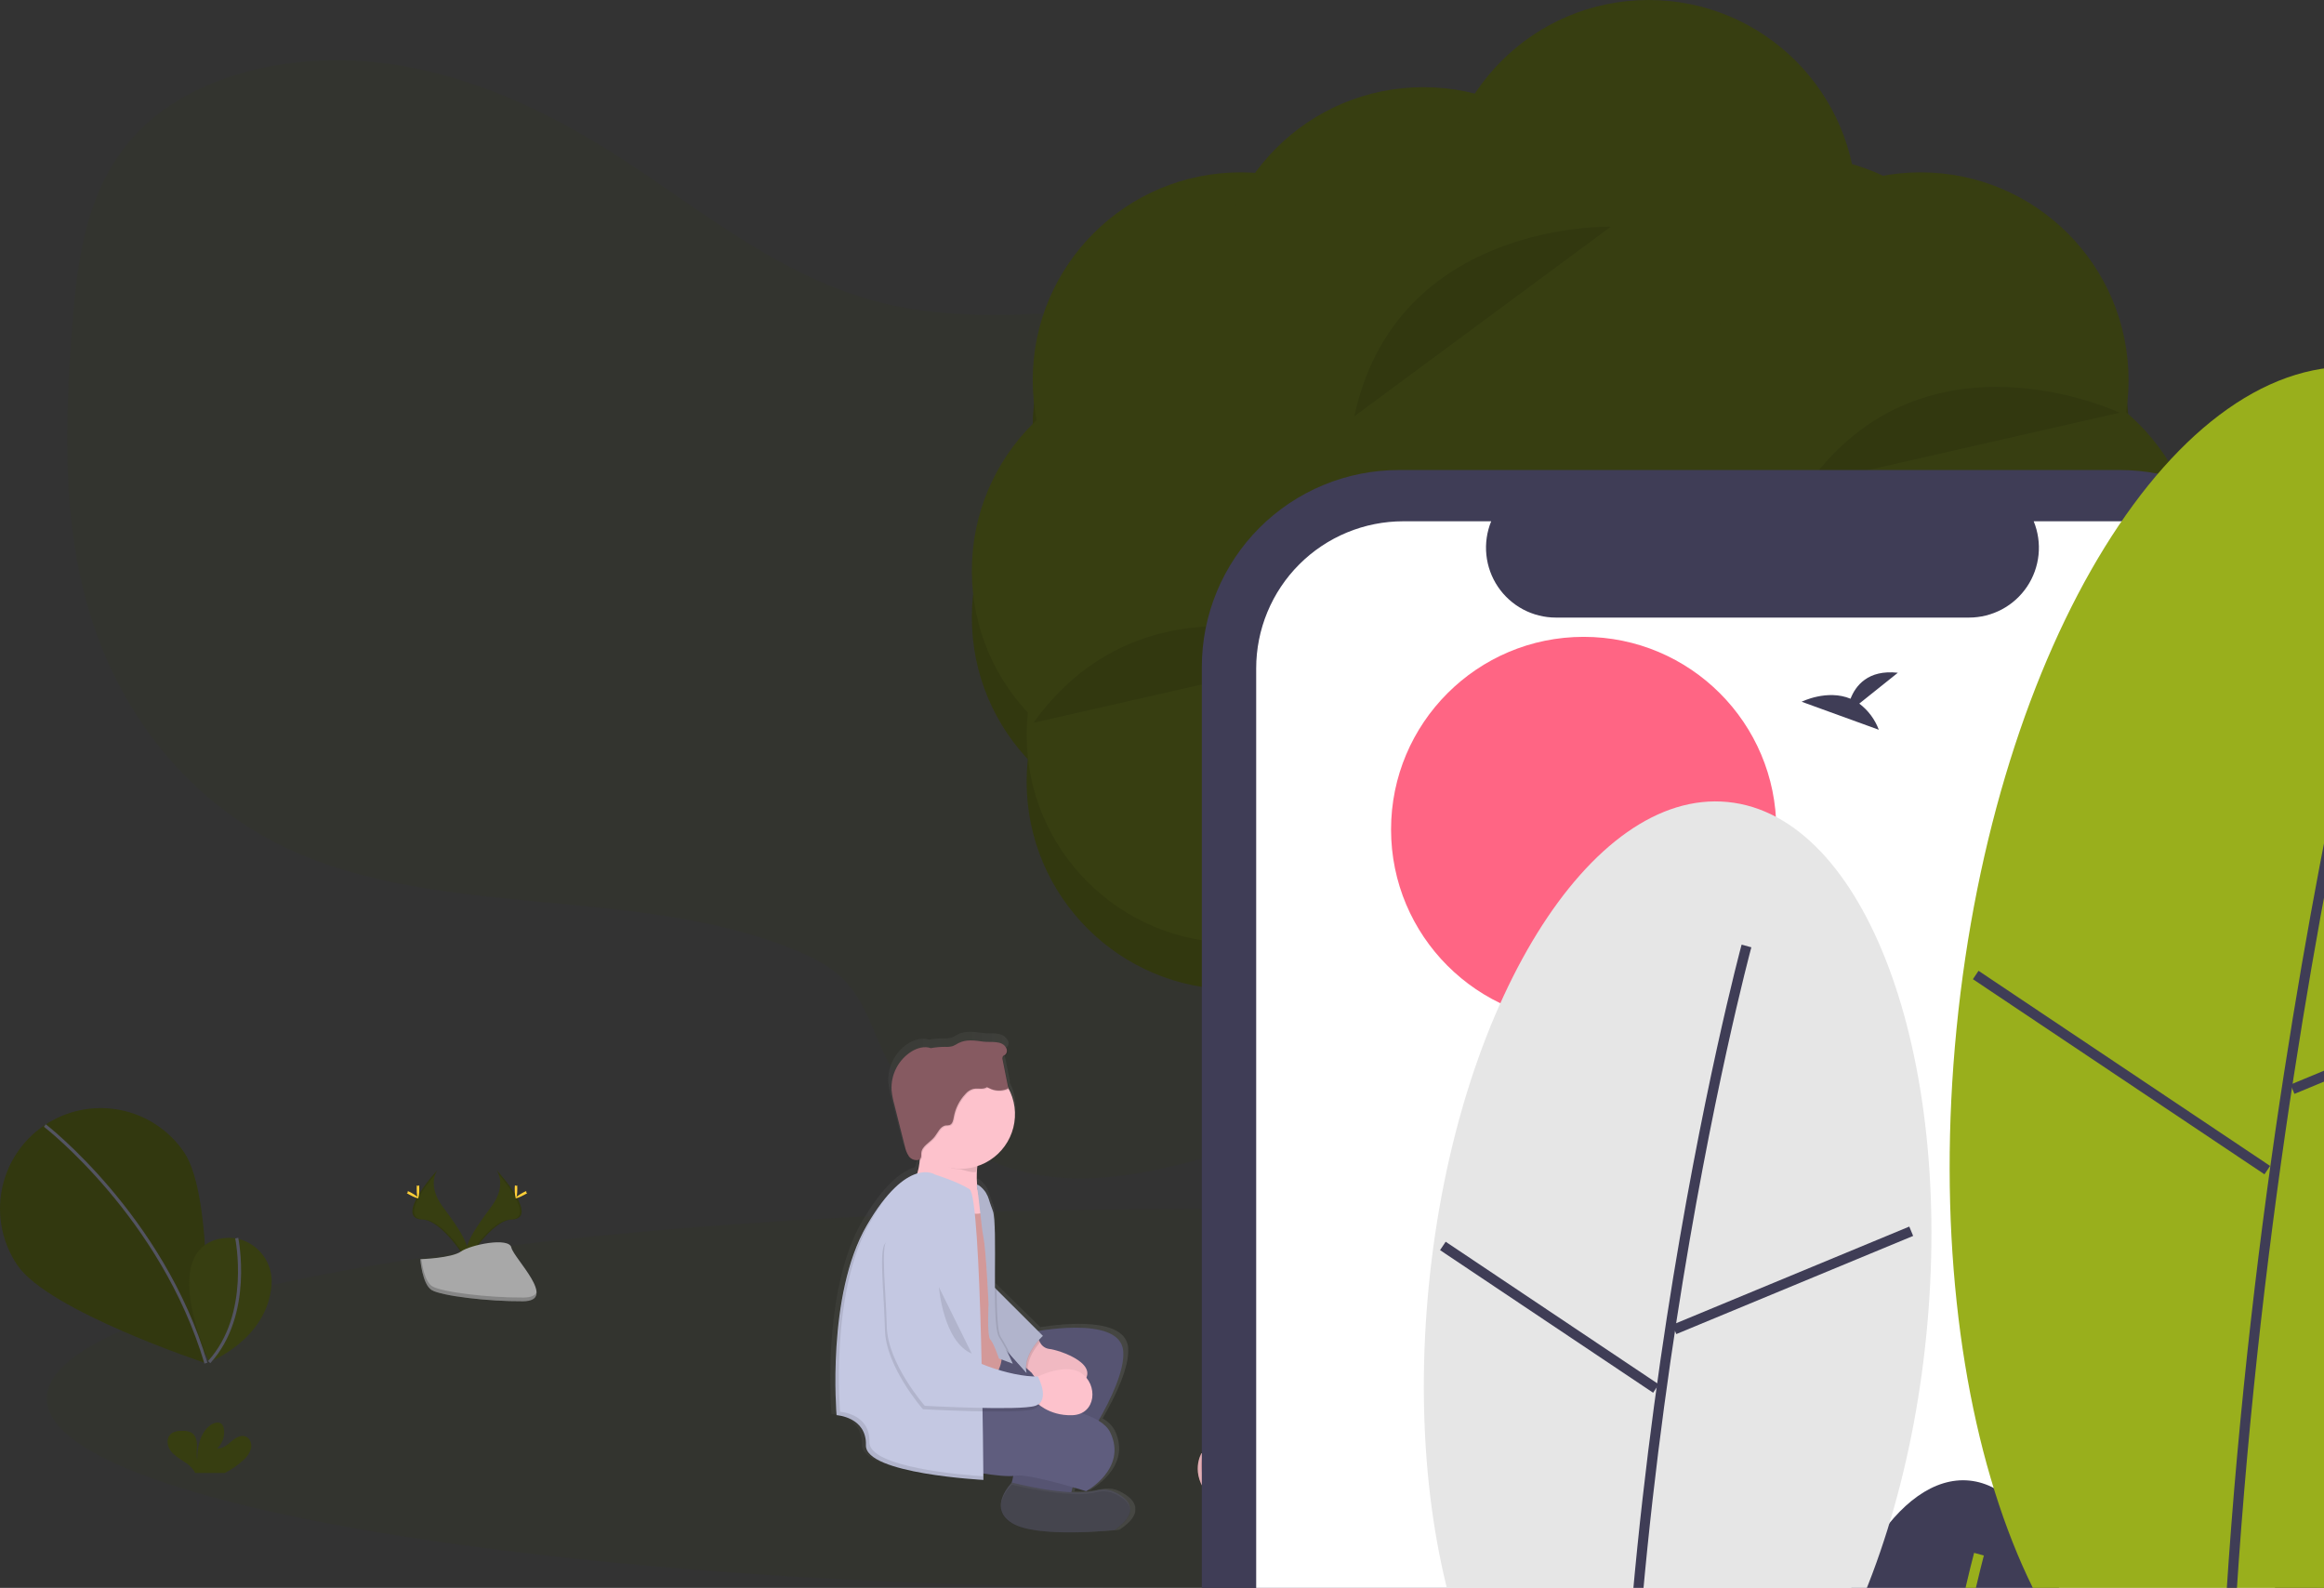<svg width="748" height="511" viewBox="0 0 748 511" fill="none" xmlns="http://www.w3.org/2000/svg">
<rect x="0" y="0" width="748" height="511" fill="#333333" stroke="none"/>
<g clip-path="url(#clip0_3_99)">
<path opacity="0.1" d="M747.188 214.413C742.637 232.829 719.271 242.06 706.181 255.798C681.512 281.691 691.119 319.503 706.77 349.786C712.009 359.926 717.955 370.662 715.735 381.534C713.031 394.834 698.656 404.556 683.562 409.711C656.058 419.098 623.118 416.861 597.834 403.875C575.988 392.656 560.337 374.436 538.118 363.694C500.928 345.776 453.595 352.573 413.21 364.892C384.645 373.625 353.408 384.989 325.02 375.869C305.047 369.445 291.236 353.81 283.711 337.271C280.083 329.271 277.444 320.609 270.509 314.27C266.384 310.495 261.001 307.819 255.493 305.569C205.148 284.962 141.548 295.998 92.676 273.14C59.658 257.708 38.512 228.596 29.154 198.235C19.796 167.874 20.884 136.04 23.261 104.77C24.95 82.527 27.982 58.832 45.179 41.679C63.371 23.538 94.588 16.819 122.812 20.241C151.037 23.662 176.609 35.981 199.117 50.452C227.276 68.547 253.326 91.071 287.857 98.398C311.373 103.389 336.107 100.655 360.363 99.706C400.911 98.13 441.473 101.669 481.793 105.489C501.439 107.367 521.15 109.336 540.626 112.188C544.991 112.825 549.357 113.512 553.723 114.249C555.91 114.622 558.097 115.008 560.272 115.407C561.974 115.714 563.67 116.061 565.366 116.369C568.042 116.888 570.71 117.433 573.369 118.004C581.004 119.64 588.568 121.491 596.053 123.597C622.077 130.931 642.941 144.251 667.518 153.553C683.536 159.618 701.001 161.292 716.167 169.012C734.831 178.491 751.975 195.049 747.188 214.413Z" fill="#373E11"/>
<path d="M615.535 312.543C652.509 312.543 682.481 282.6 682.481 245.664C682.481 208.728 652.509 178.786 615.535 178.786C578.562 178.786 548.589 208.728 548.589 245.664C548.589 282.6 578.562 312.543 615.535 312.543Z" fill="#373E11"/>
<path d="M544.339 294.271C581.312 294.271 611.285 264.328 611.285 227.392C611.285 190.456 581.312 160.514 544.339 160.514C507.365 160.514 477.392 190.456 477.392 227.392C477.392 264.328 507.365 294.271 544.339 294.271Z" fill="#373E11"/>
<path d="M465.965 294.925C502.939 294.925 532.911 264.983 532.911 228.047C532.911 191.111 502.939 161.168 465.965 161.168C428.992 161.168 399.019 191.111 399.019 228.047C399.019 264.983 428.992 294.925 465.965 294.925Z" fill="#373E11"/>
<path d="M440.491 312.543C477.465 312.543 507.437 282.6 507.437 245.664C507.437 208.728 477.465 178.786 440.491 178.786C403.518 178.786 373.545 208.728 373.545 245.664C373.545 282.6 403.518 312.543 440.491 312.543Z" fill="#373E11"/>
<path d="M397.382 318.417C434.355 318.417 464.328 288.475 464.328 251.539C464.328 214.603 434.355 184.66 397.382 184.66C360.408 184.66 330.435 214.603 330.435 251.539C330.435 288.475 360.408 318.417 397.382 318.417Z" fill="#373E11"/>
<path d="M379.746 265.565C416.72 265.565 446.693 235.622 446.693 198.686C446.693 161.75 416.72 131.808 379.746 131.808C342.773 131.808 312.8 161.75 312.8 198.686C312.8 235.622 342.773 265.565 379.746 265.565Z" fill="#373E11"/>
<path d="M399.34 204.227C436.313 204.227 466.286 174.285 466.286 137.349C466.286 100.413 436.313 70.47 399.34 70.47C362.366 70.47 332.393 100.413 332.393 137.349C332.393 174.285 362.366 204.227 399.34 204.227Z" fill="#373E11"/>
<path d="M436.569 204.227C473.542 204.227 503.515 174.285 503.515 137.349C503.515 100.413 473.542 70.47 436.569 70.47C399.595 70.47 369.622 100.413 369.622 137.349C369.622 174.285 399.595 204.227 436.569 204.227Z" fill="#373E11"/>
<path d="M458.126 176.823C495.1 176.823 525.073 146.88 525.073 109.944C525.073 73.008 495.1 43.066 458.126 43.066C421.153 43.066 391.18 73.008 391.18 109.944C391.18 146.88 421.153 176.823 458.126 176.823Z" fill="#373E11"/>
<path d="M512.991 206.838C549.964 206.838 579.937 176.895 579.937 139.959C579.937 103.023 549.964 73.08 512.991 73.08C476.017 73.08 446.044 103.023 446.044 139.959C446.044 176.895 476.017 206.838 512.991 206.838Z" fill="#373E11"/>
<path d="M641.009 265.565C677.982 265.565 707.955 235.622 707.955 198.686C707.955 161.75 677.982 131.808 641.009 131.808C604.036 131.808 574.063 161.75 574.063 198.686C574.063 235.622 604.036 265.565 641.009 265.565Z" fill="#373E11"/>
<path d="M602.471 232.286C639.444 232.286 669.417 202.343 669.417 165.407C669.417 128.471 639.444 98.529 602.471 98.529C565.497 98.529 535.524 128.471 535.524 165.407C535.524 202.343 565.497 232.286 602.471 232.286Z" fill="#373E11"/>
<path d="M577.651 199.007C614.625 199.007 644.598 169.064 644.598 132.128C644.598 95.192 614.625 65.25 577.651 65.25C540.678 65.25 510.705 95.192 510.705 132.128C510.705 169.064 540.678 199.007 577.651 199.007Z" fill="#373E11"/>
<path d="M530.626 148.764C567.599 148.764 597.572 118.822 597.572 81.886C597.572 44.95 567.599 15.007 530.626 15.007C493.653 15.007 463.68 44.95 463.68 81.886C463.68 118.822 493.653 148.764 530.626 148.764Z" fill="#373E11"/>
<path d="M618.148 204.227C655.121 204.227 685.094 174.285 685.094 137.349C685.094 100.413 655.121 70.47 618.148 70.47C581.175 70.47 551.202 100.413 551.202 137.349C551.202 174.285 581.175 204.227 618.148 204.227Z" fill="#373E11"/>
<g opacity="0.1">
<path d="M615.535 312.543C652.508 312.543 682.481 282.6 682.481 245.664C682.481 208.728 652.508 178.786 615.535 178.786C578.562 178.786 548.589 208.728 548.589 245.664C548.589 282.6 578.562 312.543 615.535 312.543Z" fill="black"/>
<path d="M544.339 294.271C581.312 294.271 611.285 264.328 611.285 227.392C611.285 190.456 581.312 160.514 544.339 160.514C507.365 160.514 477.392 190.456 477.392 227.392C477.392 264.328 507.365 294.271 544.339 294.271Z" fill="black"/>
<path d="M465.965 294.925C502.939 294.925 532.911 264.983 532.911 228.047C532.911 191.111 502.939 161.168 465.965 161.168C428.992 161.168 399.019 191.111 399.019 228.047C399.019 264.983 428.992 294.925 465.965 294.925Z" fill="black"/>
<path d="M440.491 312.543C477.465 312.543 507.437 282.6 507.437 245.664C507.437 208.728 477.465 178.786 440.491 178.786C403.518 178.786 373.545 208.728 373.545 245.664C373.545 282.6 403.518 312.543 440.491 312.543Z" fill="black"/>
<path d="M397.382 318.417C434.355 318.417 464.328 288.475 464.328 251.539C464.328 214.603 434.355 184.66 397.382 184.66C360.408 184.66 330.435 214.603 330.435 251.539C330.435 288.475 360.408 318.417 397.382 318.417Z" fill="black"/>
<path d="M379.746 265.565C416.72 265.565 446.693 235.622 446.693 198.686C446.693 161.75 416.72 131.808 379.746 131.808C342.773 131.808 312.8 161.75 312.8 198.686C312.8 235.622 342.773 265.565 379.746 265.565Z" fill="black"/>
<path d="M399.34 204.227C436.313 204.227 466.286 174.285 466.286 137.349C466.286 100.413 436.313 70.47 399.34 70.47C362.366 70.47 332.393 100.413 332.393 137.349C332.393 174.285 362.366 204.227 399.34 204.227Z" fill="black"/>
<path d="M436.569 204.227C473.542 204.227 503.515 174.285 503.515 137.349C503.515 100.413 473.542 70.47 436.569 70.47C399.595 70.47 369.622 100.413 369.622 137.349C369.622 174.285 399.595 204.227 436.569 204.227Z" fill="black"/>
<path d="M458.126 176.823C495.1 176.823 525.073 146.88 525.073 109.944C525.073 73.008 495.1 43.066 458.126 43.066C421.153 43.066 391.18 73.008 391.18 109.944C391.18 146.88 421.153 176.823 458.126 176.823Z" fill="black"/>
<path d="M512.991 206.838C549.964 206.838 579.937 176.895 579.937 139.959C579.937 103.023 549.964 73.08 512.991 73.08C476.017 73.08 446.044 103.023 446.044 139.959C446.044 176.895 476.017 206.838 512.991 206.838Z" fill="black"/>
<path d="M641.009 265.565C677.982 265.565 707.955 235.622 707.955 198.686C707.955 161.75 677.982 131.808 641.009 131.808C604.036 131.808 574.063 161.75 574.063 198.686C574.063 235.622 604.036 265.565 641.009 265.565Z" fill="black"/>
<path d="M602.471 232.286C639.444 232.286 669.417 202.343 669.417 165.407C669.417 128.471 639.444 98.529 602.471 98.529C565.497 98.529 535.524 128.471 535.524 165.407C535.524 202.343 565.497 232.286 602.471 232.286Z" fill="black"/>
<path d="M577.651 199.007C614.625 199.007 644.598 169.064 644.598 132.128C644.598 95.192 614.625 65.25 577.651 65.25C540.678 65.25 510.705 95.192 510.705 132.128C510.705 169.064 540.678 199.007 577.651 199.007Z" fill="black"/>
<path d="M530.626 148.764C567.599 148.764 597.572 118.822 597.572 81.886C597.572 44.95 567.599 15.007 530.626 15.007C493.653 15.007 463.68 44.95 463.68 81.886C463.68 118.822 493.653 148.764 530.626 148.764Z" fill="black"/>
<path d="M618.148 204.227C655.121 204.227 685.094 174.285 685.094 137.349C685.094 100.413 655.121 70.47 618.148 70.47C581.175 70.47 551.202 100.413 551.202 137.349C551.202 174.285 581.175 204.227 618.148 204.227Z" fill="black"/>
</g>
<path d="M582.471 362.864C582.471 362.864 623.4 328.499 603.152 279.565L582.903 271.989L560.933 339.561L582.471 362.864Z" fill="#67647E"/>
<path opacity="0.1" d="M584.652 269.66L589.498 271.472L567.927 337.814L586.747 358.173C585.189 359.723 584.22 360.535 584.22 360.535L562.675 337.232L584.652 269.66Z" fill="black"/>
<path opacity="0.1" d="M379.491 510.993C580.76 510.993 743.92 483.707 743.92 450.048C743.92 416.389 580.76 389.103 379.491 389.103C178.222 389.103 15.062 416.389 15.062 450.048C15.062 483.707 178.222 510.993 379.491 510.993Z" fill="#373E11"/>
<path d="M659.993 355.654C659.993 355.654 646.68 368.954 654.198 388.691C661.716 408.428 641.317 441.243 641.317 441.243L641.972 441.138C669.312 436.317 682.9 405.079 667.695 381.868C662.01 373.252 657.367 363.125 659.993 355.654Z" fill="#373E11"/>
<path d="M659.993 355.654C659.993 355.654 652.476 371.957 659.993 385.257C667.511 398.557 661.303 435.879 641.31 441.243" stroke="#535461" stroke-miterlimit="10"/>
<path d="M683.706 409.449C683.706 409.449 668.513 407.035 667.131 420.636C665.75 434.237 637.912 436.121 637.912 436.121L638.436 436.467C661.415 451.514 683.379 446.064 680.065 426.059C678.84 418.621 678.939 411.15 683.706 409.449Z" fill="#373E11"/>
<path opacity="0.2" d="M683.706 409.449C683.706 409.449 668.513 407.035 667.131 420.636C665.75 434.237 637.912 436.121 637.912 436.121L638.436 436.467C661.415 451.514 683.379 446.064 680.065 426.059C678.84 418.621 678.939 411.15 683.706 409.449Z" fill="#F5F5F5"/>
<path d="M683.706 409.449C683.706 409.449 671.919 412.066 672.881 422.749C673.844 433.432 655.37 446.3 637.918 436.121" stroke="#535461" stroke-miterlimit="10"/>
<path d="M397.631 291.288L402.948 312.549C402.948 312.549 440.517 317.443 465.566 314.368C469.994 313.74 474.245 312.208 478.054 309.867C480.169 308.618 483.509 308.075 488.073 311.489C495.892 317.377 534.267 364.479 528.052 413.348C527.57 417.03 525.886 420.451 523.262 423.081C520.637 425.711 517.219 427.404 513.534 427.897C505.882 428.939 498.566 431.704 492.14 435.983L473.149 448.616L667.871 444.363L647.656 419.916C647.656 419.916 633.825 408.226 623.184 407.159C620.08 406.852 617.519 404.006 615.45 400.14C603.328 377.472 588.83 356.158 573.113 335.806C561.666 320.982 552.06 305.36 552.957 295.547C555.085 272.159 552.957 233.895 552.957 233.895L512.526 228.583C512.526 228.583 517.843 279.61 468.899 292.361C419.955 305.111 397.631 291.288 397.631 291.288Z" fill="#67647E"/>
<g opacity="0.1">
<path d="M430.616 300.859C430.616 300.859 452.96 314.675 501.91 301.919C550.861 289.162 545.537 238.141 545.537 238.141L553.232 239.142C553.088 235.871 552.976 233.908 552.976 233.908L512.545 228.596C512.545 228.596 517.863 279.624 468.919 292.374C419.974 305.124 397.624 291.314 397.624 291.314L402.941 312.575C402.941 312.575 417.296 314.446 434.178 315.146L430.616 300.859Z" fill="black"/>
<path d="M525.125 445.548C531.552 441.268 538.867 438.504 546.519 437.462C550.196 436.974 553.609 435.29 556.232 432.671C558.855 430.052 560.541 426.643 561.031 422.971C567.278 374.103 528.884 326.915 521.085 321.054C512.572 314.675 508.315 322.114 508.315 322.114C505.302 322.903 502.239 323.487 499.147 323.86C512.938 342.178 532.669 377.315 528.052 413.4C527.562 417.073 525.876 420.482 523.253 423.101C520.63 425.72 517.217 427.403 513.541 427.891C505.888 428.933 498.573 431.697 492.146 435.977L473.156 448.609L522.113 447.543L525.125 445.548Z" fill="black"/>
</g>
<path d="M430.216 394.422C430.216 394.422 426.15 380.632 430.976 370.478C433.028 366.233 433.646 361.438 432.738 356.812C432.281 354.617 431.623 352.469 430.773 350.395" stroke="#535461" stroke-width="2" stroke-miterlimit="10"/>
<path d="M433.812 343.977C433.812 345.665 430.747 350.571 430.747 350.571C430.747 350.571 427.702 345.665 427.702 343.977C427.702 343.165 428.025 342.386 428.599 341.812C429.174 341.238 429.954 340.915 430.767 340.915C431.579 340.915 432.359 341.238 432.934 341.812C433.508 342.386 433.831 343.165 433.831 343.977H433.812Z" fill="#373E11"/>
<path d="M438.88 353.338C437.963 354.758 432.724 357.211 432.724 357.211C432.724 357.211 432.823 351.435 433.74 350.015C433.952 349.665 434.233 349.361 434.566 349.121C434.898 348.881 435.276 348.71 435.676 348.619C436.076 348.527 436.49 348.517 436.894 348.588C437.298 348.659 437.683 348.811 438.027 349.034C438.371 349.257 438.667 349.547 438.897 349.886C439.127 350.225 439.287 350.607 439.366 351.009C439.446 351.411 439.444 351.825 439.36 352.226C439.277 352.628 439.114 353.008 438.88 353.345V353.338Z" fill="#373E11"/>
<path d="M438.657 369.327C437.145 370.086 431.389 369.563 431.389 369.563C431.389 369.563 434.388 364.623 435.901 363.865C436.26 363.684 436.652 363.575 437.053 363.546C437.454 363.516 437.858 363.566 438.24 363.692C438.622 363.818 438.976 364.018 439.28 364.28C439.585 364.543 439.835 364.863 440.016 365.222C440.197 365.581 440.306 365.972 440.335 366.373C440.365 366.774 440.315 367.177 440.189 367.559C440.063 367.941 439.863 368.294 439.6 368.598C439.337 368.903 439.017 369.153 438.657 369.334V369.327Z" fill="#373E11"/>
<path d="M435.763 381.41C434.401 382.418 428.638 382.869 428.638 382.869C428.638 382.869 430.76 377.491 432.122 376.491C432.777 376.047 433.578 375.874 434.358 376.007C435.138 376.14 435.836 376.569 436.306 377.204C436.777 377.84 436.983 378.633 436.882 379.416C436.78 380.2 436.38 380.915 435.763 381.41Z" fill="#373E11"/>
<path d="M426.287 357.552C427.499 358.729 433.157 359.952 433.157 359.952C433.157 359.952 431.775 354.339 430.537 353.162C429.95 352.624 429.175 352.336 428.378 352.359C427.581 352.382 426.824 352.714 426.269 353.286C425.713 353.857 425.402 354.622 425.402 355.418C425.402 356.215 425.712 356.98 426.268 357.552H426.287Z" fill="#373E11"/>
<path d="M423.078 371.695C424.591 372.454 430.347 371.931 430.347 371.931C430.347 371.931 427.348 366.992 425.835 366.233C425.109 365.867 424.268 365.805 423.496 366.06C422.724 366.314 422.085 366.865 421.72 367.59C421.354 368.315 421.292 369.156 421.547 369.927C421.801 370.698 422.352 371.337 423.078 371.702V371.695Z" fill="#373E11"/>
<path d="M421.847 385.885C423.209 386.892 428.972 387.344 428.972 387.344C428.972 387.344 426.851 381.966 425.488 380.965C424.834 380.522 424.032 380.348 423.252 380.481C422.473 380.614 421.774 381.043 421.304 381.679C420.834 382.315 420.628 383.107 420.729 383.891C420.83 384.675 421.231 385.389 421.847 385.885Z" fill="#373E11"/>
<path d="M421.369 393.074C421.369 393.074 428.802 391.589 430.78 389.607C432.757 387.625 441.676 384.164 442.672 386.637C443.667 389.11 456.051 397.523 447.623 399.008C439.195 400.493 427.807 400.971 425.357 399.996C422.908 399.021 421.369 393.074 421.369 393.074Z" fill="#A8A8A8"/>
<path opacity="0.2" d="M447.629 398.112C439.208 399.597 427.813 400.074 425.364 399.1C423.478 398.347 422.168 394.723 421.651 393.042L421.402 393.094C421.402 393.094 422.889 399.034 425.364 400.022C427.839 401.01 439.234 400.519 447.629 399.034C450.059 398.602 450.753 397.602 450.491 396.326C450.281 397.137 449.436 397.778 447.629 398.112Z" fill="black"/>
<path d="M544.594 439.627C544.594 439.627 567.141 435.12 573.159 429.114C579.177 423.109 606.23 412.596 609.235 420.106C612.241 427.616 649.837 453.143 624.297 457.65C598.758 462.158 564.168 463.656 556.65 460.653C549.132 457.65 544.594 439.627 544.594 439.627Z" fill="#A8A8A8"/>
<path opacity="0.2" d="M624.271 454.857C598.731 459.364 564.142 460.862 556.624 457.86C550.901 455.57 546.919 444.579 545.347 439.47L544.594 439.627C544.594 439.627 549.106 457.65 556.617 460.653C564.129 463.656 598.712 462.158 624.264 457.65C631.645 456.342 633.753 453.293 632.954 449.433C632.332 451.952 629.759 453.895 624.271 454.857Z" fill="black"/>
<path d="M697.203 311.627C697.119 314.315 696.277 316.926 694.773 319.157C693.258 316.933 692.402 314.328 692.304 311.64C692.304 307.486 693.378 304.117 694.734 304.11C696.089 304.104 697.189 307.473 697.203 311.627Z" fill="#373E11"/>
<path d="M512.342 307.976C512.252 310.665 511.403 313.272 509.893 315.5C508.384 313.272 507.535 310.665 507.444 307.976C507.444 303.822 508.538 300.453 509.893 300.453C511.249 300.453 512.342 303.822 512.342 307.976Z" fill="#373E11"/>
<path d="M713.816 382.11C715.326 384.337 716.175 386.945 716.265 389.633C713.733 388.719 711.511 387.109 709.854 384.989C707.405 381.626 706.312 378.257 707.405 377.465C708.499 376.674 711.374 378.754 713.816 382.11Z" fill="#373E11"/>
<path d="M635.587 342.721C635.496 345.409 634.647 348.017 633.138 350.244C631.628 348.017 630.779 345.409 630.688 342.721C630.688 338.567 631.782 335.198 633.138 335.198C634.493 335.198 635.587 338.58 635.587 342.721Z" fill="#373E11"/>
<path d="M589.825 317.731C589.735 320.419 588.886 323.027 587.376 325.254C585.866 323.027 585.017 320.419 584.927 317.731C584.927 313.576 586.02 310.207 587.376 310.207C588.732 310.207 589.825 313.576 589.825 317.731Z" fill="#373E11"/>
<path d="M561.437 332.967C562.696 335.345 563.257 338.03 563.055 340.712C560.627 339.533 558.584 337.692 557.161 335.4C555.091 331.796 554.371 328.329 555.543 327.655C556.715 326.981 559.374 329.362 561.437 332.967Z" fill="#373E11"/>
<path d="M540.226 402.076C538.201 403.85 535.715 405.015 533.056 405.439C533.65 402.816 534.973 400.415 536.873 398.511C539.905 395.672 543.121 394.167 544.044 395.148C544.967 396.129 543.258 399.237 540.226 402.076Z" fill="#373E11"/>
<path opacity="0.1" d="M540.226 402.076C538.201 403.85 535.715 405.015 533.056 405.439C533.65 402.816 534.973 400.415 536.873 398.511C539.905 395.672 543.121 394.167 544.044 395.148C544.967 396.129 543.258 399.237 540.226 402.076Z" fill="black"/>
<path d="M584.763 397.811C582.738 399.584 580.252 400.75 577.593 401.173C578.187 398.551 579.51 396.149 581.41 394.245C584.442 391.406 587.658 389.902 588.581 390.883C589.504 391.864 587.795 394.965 584.763 397.811Z" fill="#373E11"/>
<path opacity="0.1" d="M584.763 397.811C582.738 399.584 580.252 400.75 577.593 401.173C578.187 398.551 579.51 396.149 581.41 394.245C584.442 391.406 587.658 389.902 588.581 390.883C589.504 391.864 587.795 394.965 584.763 397.811Z" fill="black"/>
<path d="M593.303 442.911C591.277 444.685 588.792 445.85 586.132 446.274C586.724 443.644 588.05 441.235 589.956 439.326C592.988 436.487 596.204 434.982 597.127 435.964C598.05 436.945 596.341 440.065 593.303 442.911Z" fill="#373E11"/>
<path opacity="0.1" d="M593.303 442.911C591.277 444.685 588.792 445.85 586.132 446.274C586.724 443.644 588.05 441.235 589.956 439.326C592.988 436.487 596.204 434.982 597.127 435.964C598.05 436.945 596.341 440.065 593.303 442.911Z" fill="black"/>
<path d="M59.245 370.812C69.284 385.617 66.082 438.62 66.082 438.62C66.082 438.62 15.625 421.931 5.586 407.133C0.765 400.024 -1.031 391.293 0.593 382.861C2.217 374.428 7.127 366.986 14.243 362.17C21.36 357.355 30.1 355.56 38.54 357.182C46.981 358.804 54.431 363.709 59.252 370.819L59.245 370.812Z" fill="#373E11"/>
<path opacity="0.1" d="M59.245 370.812C69.284 385.617 66.082 438.62 66.082 438.62C66.082 438.62 15.625 421.931 5.586 407.133C0.765 400.024 -1.031 391.293 0.593 382.861C2.217 374.428 7.127 366.986 14.243 362.17C21.36 357.355 30.1 355.56 38.54 357.182C46.981 358.804 54.431 363.709 59.252 370.819L59.245 370.812Z" fill="black"/>
<path d="M14.433 362.203C14.433 362.203 52.245 391.367 66.278 438.672" stroke="#535461" stroke-miterlimit="10"/>
<path d="M75.8 398.485C75.8 398.485 48.951 393.905 67.287 438.332C67.287 438.332 85.944 431.227 87.397 413.551C87.686 410.112 86.702 406.686 84.632 403.923C82.563 401.16 79.551 399.25 76.167 398.557L75.8 398.485Z" fill="#373E11"/>
<path d="M76.193 398.439C76.193 398.439 81.307 423.01 67.313 438.345" stroke="#535461" stroke-miterlimit="10"/>
<path d="M660.511 439.712C660.511 439.712 671.715 437.488 674.702 434.524C677.688 431.561 691.139 426.373 692.632 430.076C694.125 433.779 712.801 446.378 700.104 448.596C687.406 450.814 670.222 451.56 666.49 450.081C662.757 448.603 660.511 439.712 660.511 439.712Z" fill="#A8A8A8"/>
<path opacity="0.2" d="M700.123 447.229C687.426 449.453 670.242 450.192 666.509 448.714C663.667 447.582 661.69 442.172 660.904 439.64L660.531 439.719C660.531 439.719 662.77 448.609 666.509 450.094C670.249 451.579 687.426 450.833 700.123 448.609C703.791 447.955 704.838 446.463 704.445 444.553C704.111 445.79 702.834 446.751 700.123 447.229Z" fill="black"/>
<path d="M615.535 297.535C652.509 297.535 682.481 267.593 682.481 230.657C682.481 193.721 652.509 163.778 615.535 163.778C578.562 163.778 548.589 193.721 548.589 230.657C548.589 267.593 578.562 297.535 615.535 297.535Z" fill="#373E11"/>
<path d="M544.339 279.264C581.312 279.264 611.285 249.321 611.285 212.385C611.285 175.449 581.312 145.507 544.339 145.507C507.365 145.507 477.392 175.449 477.392 212.385C477.392 249.321 507.365 279.264 544.339 279.264Z" fill="#373E11"/>
<path d="M465.965 279.918C502.939 279.918 532.911 249.975 532.911 213.039C532.911 176.103 502.939 146.161 465.965 146.161C428.992 146.161 399.019 176.103 399.019 213.039C399.019 249.975 428.992 279.918 465.965 279.918Z" fill="#373E11"/>
<path d="M440.491 297.535C477.465 297.535 507.437 267.593 507.437 230.657C507.437 193.721 477.465 163.778 440.491 163.778C403.518 163.778 373.545 193.721 373.545 230.657C373.545 267.593 403.518 297.535 440.491 297.535Z" fill="#373E11"/>
<path d="M397.382 303.41C434.355 303.41 464.328 273.468 464.328 236.532C464.328 199.596 434.355 169.653 397.382 169.653C360.408 169.653 330.435 199.596 330.435 236.532C330.435 273.468 360.408 303.41 397.382 303.41Z" fill="#373E11"/>
<path d="M379.746 250.558C416.72 250.558 446.693 220.615 446.693 183.679C446.693 146.743 416.72 116.8 379.746 116.8C342.773 116.8 312.8 146.743 312.8 183.679C312.8 220.615 342.773 250.558 379.746 250.558Z" fill="#373E11"/>
<path d="M399.34 189.22C436.313 189.22 466.286 159.277 466.286 122.341C466.286 85.405 436.313 55.463 399.34 55.463C362.366 55.463 332.393 85.405 332.393 122.341C332.393 159.277 362.366 189.22 399.34 189.22Z" fill="#373E11"/>
<path d="M436.569 189.22C473.542 189.22 503.515 159.277 503.515 122.341C503.515 85.405 473.542 55.463 436.569 55.463C399.595 55.463 369.622 85.405 369.622 122.341C369.622 159.277 399.595 189.22 436.569 189.22Z" fill="#373E11"/>
<path d="M458.126 161.816C495.1 161.816 525.073 131.873 525.073 94.937C525.073 58.001 495.1 28.058 458.126 28.058C421.153 28.058 391.18 58.001 391.18 94.937C391.18 131.873 421.153 161.816 458.126 161.816Z" fill="#373E11"/>
<path d="M512.991 191.83C549.964 191.83 579.937 161.888 579.937 124.952C579.937 88.016 549.964 58.073 512.991 58.073C476.017 58.073 446.044 88.016 446.044 124.952C446.044 161.888 476.017 191.83 512.991 191.83Z" fill="#373E11"/>
<path d="M641.009 250.558C677.982 250.558 707.955 220.615 707.955 183.679C707.955 146.743 677.982 116.8 641.009 116.8C604.036 116.8 574.063 146.743 574.063 183.679C574.063 220.615 604.036 250.558 641.009 250.558Z" fill="#373E11"/>
<path d="M602.471 217.279C639.444 217.279 669.417 187.336 669.417 150.4C669.417 113.464 639.444 83.521 602.471 83.521C565.497 83.521 535.524 113.464 535.524 150.4C535.524 187.336 565.497 217.279 602.471 217.279Z" fill="#373E11"/>
<path d="M577.651 184C614.625 184 644.598 154.057 644.598 117.121C644.598 80.185 614.625 50.242 577.651 50.242C540.678 50.242 510.705 80.185 510.705 117.121C510.705 154.057 540.678 184 577.651 184Z" fill="#373E11"/>
<path d="M530.626 133.757C567.599 133.757 597.572 103.815 597.572 66.879C597.572 29.943 567.599 0 530.626 0C493.653 0 463.68 29.943 463.68 66.879C463.68 103.815 493.653 133.757 530.626 133.757Z" fill="#373E11"/>
<path d="M618.148 189.22C655.121 189.22 685.094 159.277 685.094 122.341C685.094 85.405 655.121 55.463 618.148 55.463C581.175 55.463 551.202 85.405 551.202 122.341C551.202 159.277 581.175 189.22 618.148 189.22Z" fill="#373E11"/>
<path opacity="0.1" d="M682.187 132.815C682.187 132.815 619.838 103.278 582.111 155.627Z" fill="black"/>
<path opacity="0.1" d="M518.419 72.976C518.419 72.976 449.45 70.895 435.907 133.96Z" fill="black"/>
<path opacity="0.1" d="M432.685 209.808C432.685 209.808 370.336 180.264 332.61 232.6Z" fill="black"/>
<path d="M159.812 376.523C159.812 376.523 163.407 381.22 158.149 388.299C152.89 395.377 148.555 401.383 150.29 405.805C150.29 405.805 158.221 392.63 164.697 392.446C171.174 392.263 166.911 384.446 159.812 376.523Z" fill="#373E11"/>
<path opacity="0.1" d="M159.812 376.523C160.125 376.977 160.372 377.472 160.545 377.995C166.845 385.388 170.205 392.289 164.147 392.466C158.509 392.63 151.737 402.704 150.12 405.249C150.172 405.446 150.236 405.641 150.31 405.831C150.31 405.831 158.24 392.656 164.717 392.473C171.193 392.289 166.911 384.446 159.812 376.523Z" fill="black"/>
<path d="M166.498 382.516C166.498 384.171 166.315 385.512 166.085 385.512C165.856 385.512 165.673 384.203 165.673 382.516C165.673 380.828 165.902 381.639 166.131 381.639C166.36 381.639 166.498 380.861 166.498 382.516Z" fill="#FFD037"/>
<path d="M168.79 384.485C167.336 385.276 166.066 385.754 165.961 385.551C165.856 385.348 166.943 384.544 168.397 383.752C169.851 382.96 169.275 383.536 169.386 383.752C169.497 383.968 170.244 383.719 168.79 384.485Z" fill="#FFD037"/>
<path d="M140.808 376.523C140.808 376.523 137.213 381.22 142.471 388.299C147.73 395.377 152.065 401.383 150.33 405.805C150.33 405.805 142.399 392.63 135.923 392.446C129.446 392.263 133.703 384.446 140.808 376.523Z" fill="#373E11"/>
<path opacity="0.1" d="M140.808 376.523C140.495 376.977 140.248 377.472 140.074 377.995C133.775 385.388 130.415 392.289 136.473 392.466C142.111 392.63 148.882 402.704 150.5 405.249C150.447 405.446 150.384 405.641 150.31 405.831C150.31 405.831 142.379 392.656 135.903 392.473C129.426 392.289 133.703 384.446 140.808 376.523Z" fill="black"/>
<path d="M134.122 382.516C134.122 384.171 134.305 385.512 134.534 385.512C134.764 385.512 134.947 384.203 134.947 382.516C134.947 380.828 134.718 381.639 134.488 381.639C134.259 381.639 134.122 380.861 134.122 382.516Z" fill="#FFD037"/>
<path d="M131.823 384.485C133.277 385.276 134.547 385.754 134.652 385.551C134.757 385.348 133.67 384.544 132.216 383.752C130.762 382.96 131.339 383.536 131.227 383.752C131.116 383.968 130.396 383.719 131.823 384.485Z" fill="#FFD037"/>
<path d="M135.268 405.21C135.268 405.21 145.326 404.902 148.365 402.743C151.403 400.585 163.839 398.014 164.586 401.468C165.332 404.922 179.7 418.667 168.345 418.758C156.989 418.85 141.96 416.992 138.935 415.147C135.91 413.302 135.268 405.21 135.268 405.21Z" fill="#A8A8A8"/>
<path opacity="0.2" d="M168.541 417.561C157.186 417.653 142.157 415.795 139.131 413.95C136.826 412.55 135.91 407.519 135.602 405.197H135.268C135.268 405.197 135.923 413.302 138.928 415.141C141.934 416.979 156.983 418.843 168.338 418.752C171.612 418.752 172.745 417.561 172.686 415.834C172.235 416.887 170.997 417.541 168.541 417.561Z" fill="black"/>
<path d="M78.295 469.903C79.495 468.926 80.37 467.607 80.803 466.122C81.13 464.617 80.489 462.818 79.048 462.269C77.437 461.654 75.715 462.766 74.412 463.898C73.109 465.03 71.609 466.312 69.9 466.07C70.778 465.274 71.435 464.265 71.807 463.14C72.179 462.016 72.253 460.814 72.022 459.652C71.948 459.171 71.744 458.718 71.432 458.344C70.535 457.389 68.917 457.801 67.843 458.553C64.438 460.947 63.489 465.566 63.469 469.727C63.129 468.229 63.417 466.665 63.404 465.147C63.39 463.63 62.971 461.876 61.675 461.078C60.871 460.647 59.968 460.432 59.055 460.457C57.523 460.398 55.82 460.555 54.773 461.674C53.463 463.06 53.81 465.396 54.943 466.907C56.076 468.418 57.791 469.393 59.376 470.453C60.646 471.207 61.73 472.238 62.546 473.469C62.642 473.639 62.721 473.819 62.781 474.005H72.375C74.525 472.911 76.516 471.531 78.295 469.903Z" fill="#373E11"/>
<path d="M674.217 479.062C675.417 478.085 676.292 476.766 676.725 475.281C677.053 473.776 676.411 471.977 674.97 471.428C673.359 470.813 671.637 471.925 670.334 473.057C669.031 474.188 667.531 475.471 665.822 475.228C666.7 474.433 667.357 473.424 667.729 472.299C668.101 471.174 668.175 469.972 667.943 468.811C667.87 468.329 667.666 467.877 667.354 467.502C666.457 466.547 664.839 466.959 663.765 467.712C660.36 470.106 659.411 474.725 659.391 478.885C659.051 477.387 659.339 475.824 659.326 474.306C659.312 472.788 658.893 471.035 657.597 470.237C656.793 469.805 655.89 469.591 654.977 469.615C653.445 469.557 651.742 469.714 650.695 470.832C649.385 472.219 649.732 474.555 650.865 476.066C651.998 477.577 653.713 478.552 655.298 479.612C656.568 480.366 657.652 481.397 658.468 482.627C658.564 482.798 658.643 482.978 658.703 483.164H668.297C670.447 482.07 672.438 480.69 674.217 479.062Z" fill="#373E11"/>
<path d="M450.995 475.516C450.995 475.516 450.34 485.761 451.65 487.462C451.65 487.462 421.579 492.924 417.82 491.217C414.061 489.51 415.77 486.782 417.82 485.754C419.87 484.727 430.125 480.972 431.487 473.809C431.487 473.809 427.047 471.761 441.395 474.463C455.743 477.165 450.995 475.516 450.995 475.516Z" fill="#DC9BA3"/>
<path opacity="0.05" d="M450.995 475.516C450.995 475.516 450.34 485.761 451.65 487.462C451.65 487.462 421.579 492.924 417.82 491.217C414.061 489.51 415.77 486.782 417.82 485.754C419.87 484.727 430.125 480.972 431.487 473.809C431.487 473.809 427.047 471.761 441.395 474.463C455.743 477.165 450.995 475.516 450.995 475.516Z" fill="black"/>
<path d="M568.208 376.17C568.208 376.17 564.449 382.313 566.84 394.265C569.23 406.217 560.691 406.211 560.691 406.211H543.612L537.803 391.164L546.002 391.818C546.002 391.818 551.47 390.451 549.08 377.819L568.208 376.17Z" fill="#FFD2D9"/>
<path d="M516.953 361.836C519.572 370.151 522.846 380.278 524.595 385.675L525.839 389.489L537.116 377.884C537.116 377.884 536.618 376.733 535.878 375.123C534.228 371.551 531.353 365.722 529.938 365.251C529.938 365.251 545.655 364.224 550.442 367.979C555.229 371.734 553.86 357.735 553.86 357.735C553.86 357.735 544.633 357.08 541.215 355.007C537.797 352.933 519.343 350.911 519.343 350.911C519.343 350.911 513.194 349.884 516.953 361.836Z" fill="#FFD2D9"/>
<path d="M414.428 462.223L416.818 479.631L422.967 478.977C422.967 478.977 423.34 478.624 423.969 478.061C425.626 476.602 429.077 473.743 432.377 472.173C433.494 471.603 434.706 471.242 435.953 471.107L429.116 460.862C427.453 461.485 425.749 461.99 424.015 462.373C422.214 462.797 420.371 463.016 418.521 463.028C417.115 463.049 415.721 462.775 414.428 462.223Z" fill="#FFD2D9"/>
<path d="M431.513 474.496C434.591 477.224 448.598 471.421 450.995 480.299L453.195 471.879L459.973 445.973L460.903 442.407L466.548 442.165L531.333 439.405L535 439.248L536.965 439.163L534.398 437.894L517.313 429.435C517.313 429.435 511.157 429.003 502.67 427.839C489.802 426.079 471.571 422.605 461.276 416.462C444.191 406.217 437.701 440.7 437.701 440.7C437.701 440.7 435.082 449.447 433.117 458.069C432.215 461.788 431.527 465.556 431.055 469.354C430.76 471.99 430.852 473.901 431.513 474.496Z" fill="#E9E9EF"/>
<path opacity="0.05" d="M431.513 474.496C434.591 477.224 448.598 471.421 450.995 480.299L453.195 471.879L459.973 445.973L460.903 442.407L466.725 442.048L529.316 438.201L533.18 437.959L534.372 437.887L535.911 437.789L517.286 429.422C517.286 429.422 511.131 428.99 502.644 427.825C489.776 426.066 471.545 422.592 461.25 416.449C444.165 406.204 437.675 440.687 437.675 440.687C437.675 440.687 435.056 449.434 433.091 458.056C432.189 461.775 431.501 465.543 431.028 469.341C430.76 471.99 430.852 473.9 431.513 474.496Z" fill="black"/>
<path opacity="0.1" d="M424.021 462.347L430 469.354L432.384 472.147C433.501 471.577 434.713 471.216 435.96 471.081L429.123 460.836C427.46 461.459 425.755 461.964 424.021 462.347Z" fill="black"/>
<path d="M424.342 461.523L431.028 469.373L434.25 473.148V474.175C438.179 475.085 450.484 472.494 453.195 471.899L453.726 471.781C461.584 472.121 490.634 455.053 490.634 455.053C490.634 455.053 522.414 460.516 537.784 459.148C546.369 458.383 548.779 455.282 549.231 452.685C549.429 451.402 549.251 450.088 548.72 448.904L534.968 439.254L533.147 437.946L530.24 435.898C530.24 435.898 525.184 434.753 518.766 433.34C508.734 431.129 495.368 428.257 492.664 428.054C488.224 427.714 476.947 431.469 470.451 438.979C469.336 440.151 468.078 441.178 466.705 442.035L466.528 442.152C464.701 443.363 462.455 444.645 459.98 445.96C451.709 450.31 440.681 454.988 433.098 458.056C427.911 460.169 424.342 461.523 424.342 461.523Z" fill="#E9E9EF"/>
<path opacity="0.1" d="M414.428 462.223L416.818 479.631L422.967 478.977C422.967 478.977 423.34 478.624 423.969 478.061C422.607 478.061 420.361 477.701 419.889 474.882C419.889 474.882 422.26 466.606 418.521 463.041C417.114 463.058 415.72 462.779 414.428 462.223Z" fill="black"/>
<path d="M419.189 474.836C419.189 474.836 422.607 462.89 414.749 461.523L401.763 466.645L386.701 467.673C386.701 467.673 382.772 474.077 389.065 481.26C390.796 483.208 392.902 484.785 395.259 485.898C397.616 487.011 400.173 487.637 402.778 487.737L419.189 488.489L424.342 477.924C424.342 477.924 419.896 478.931 419.189 474.836Z" fill="#DC9BA3"/>
<path opacity="0.1" d="M502.65 427.838C504.373 428.342 511.498 430.455 518.793 433.353C522.399 434.742 525.912 436.361 529.31 438.201C530.017 438.6 530.691 438.999 531.327 439.398C532.99 440.375 534.48 441.622 535.734 443.088C539.951 448.537 546.146 451.475 549.231 452.672C549.429 451.389 549.251 450.075 548.72 448.891L534.968 439.241L536.932 439.156L534.365 437.887L535.904 437.789L517.28 429.422C517.28 429.422 511.137 429.003 502.65 427.838Z" fill="black"/>
<path opacity="0.1" d="M524.621 385.682L525.865 389.496L537.142 377.89C537.142 377.89 536.644 376.739 535.904 375.13C534.444 378.133 527.64 383.405 524.621 385.682Z" fill="black"/>
<path d="M565.281 391.341C565.685 390.184 565.981 388.993 566.165 387.782L580.854 392.878C580.854 392.878 590.932 400.558 589.91 417.286C589.91 417.286 577.468 412.707 571.967 418.137L571.856 419.098C570.699 428.644 566.471 437.557 559.807 444.494C557.089 447.347 554.528 450.559 553.173 453.653C553.173 453.653 543.605 450.925 537.797 443.408C531.988 435.892 504.32 428.067 504.32 428.067C504.32 428.067 519.015 428.408 521.065 423.285C523.115 418.163 529.952 407.238 527.561 398.707C525.171 390.176 523.802 387.442 523.802 387.442C523.802 387.442 537.816 377.544 536.788 374.469L545.675 384.714L549.774 386.081C549.45 386.874 549.286 387.723 549.289 388.58C549.054 397.85 562.164 400.074 565.281 391.341Z" fill="#CEDAD5"/>
<path opacity="0.1" d="M549.591 382.365C549.487 381.09 549.314 379.821 549.073 378.564L568.208 376.857C568.208 376.857 566.899 378.002 566.309 382.267C564.063 383.576 561.444 385.394 558.641 385.394C555.374 385.398 552.196 384.334 549.591 382.365Z" fill="black"/>
<path d="M558.471 384.877C566.775 384.877 573.506 378.152 573.506 369.857C573.506 361.561 566.775 354.837 558.471 354.837C550.167 354.837 543.435 361.561 543.435 369.857C543.435 378.152 550.167 384.877 558.471 384.877Z" fill="#FFD2D9"/>
<path d="M569.577 373.782H567.527V367.979L565.478 361.836C565.478 361.836 555.222 357.054 550.416 358.081L546.683 361.477C546.683 361.477 545.655 353.286 551.811 350.211C557.966 347.137 568.896 348.504 571.633 350.866C574.371 353.227 578.837 357.355 575.392 368.62L574.39 371.394C574.39 371.394 570.258 370.027 569.577 373.782Z" fill="#844F6E"/>
<g opacity="0.05">
<path d="M543.016 381.665L541.896 381.292L536.736 375.346C536.837 375.064 536.848 374.758 536.769 374.469L543.016 381.665Z" fill="black"/>
<path d="M550.206 392.682C548.746 392.06 547.512 391.005 546.672 389.659C545.832 388.313 545.427 386.742 545.511 385.159C545.511 384.956 545.511 384.766 545.511 384.583L545.616 384.707L549.715 386.074C549.391 386.868 549.227 387.717 549.23 388.574C549.189 390.005 549.526 391.422 550.206 392.682Z" fill="black"/>
<path d="M510.345 427.786C518.911 430.763 530.508 435.453 534.038 440.013L534.3 440.34C524.916 433.909 504.307 428.061 504.307 428.061C506.323 428.084 508.339 427.992 510.345 427.786Z" fill="black"/>
<path d="M549.414 450.258C550.769 447.177 553.343 443.958 556.048 441.099C562.712 434.161 566.94 425.249 568.097 415.703L568.208 414.741C573.676 409.279 586.151 413.891 586.151 413.891C586.806 403.28 582.982 396.313 580.107 392.636L580.86 392.898C580.86 392.898 590.939 400.578 589.917 417.306C589.917 417.306 577.475 412.727 571.974 418.156L571.862 419.118C570.706 428.664 566.477 437.576 559.813 444.514C557.095 447.366 554.535 450.578 553.179 453.673C553.179 453.673 544.849 451.291 539.021 444.88C542.162 447.237 545.675 449.054 549.414 450.258Z" fill="black"/>
</g>
<path d="M553.173 410.313C553.173 410.313 569.544 433.864 578.116 440.693C586.689 447.523 589.053 437.619 589.053 437.619V415.775L573.991 414.068L573.827 416.141L573.644 418.51L559.63 403.463C559.63 403.463 545.616 390.831 542.885 398.341C540.154 405.851 553.173 410.313 553.173 410.313Z" fill="#FFD2D9"/>
<path opacity="0.1" d="M573.86 416.141C575.909 417.334 578.083 418.299 580.343 419.02C583.571 420.014 587.271 418.968 589.059 418.326V415.775L573.997 414.068L573.86 416.141Z" fill="black"/>
<path d="M589.229 413.557L590.107 417.214C590.107 417.214 584.763 419.7 580.323 418.339C577.329 417.325 574.471 415.95 571.81 414.244C571.155 413.904 574.541 410.149 574.541 410.149L589.229 413.557Z" fill="#CEDAD5"/>
<path opacity="0.1" d="M490.804 455.203C488.526 453.456 485.989 452.072 483.286 451.102C480.708 450.222 478.279 448.956 476.083 447.347" fill="black"/>
<path opacity="0.2" d="M386.747 467.666L387.303 467.627C386.491 469.687 385.339 474.725 390.132 480.227C391.858 482.167 393.958 483.74 396.306 484.852C398.654 485.964 401.203 486.591 403.799 486.697L419.712 487.442L419.202 488.489L402.778 487.737C400.181 487.631 397.633 487.004 395.285 485.892C392.936 484.781 390.837 483.207 389.111 481.267C382.818 474.071 386.747 467.666 386.747 467.666Z" fill="white"/>
<path opacity="0.05" d="M444.774 482.3C444.726 482.505 444.671 482.708 444.61 482.909C444.276 482.719 443.798 482.353 444.774 482.3Z" fill="#00FF00"/>
<path opacity="0.2" d="M417.879 490.197C421.382 491.786 447.721 487.155 451.277 486.513C451.349 486.853 451.487 487.175 451.683 487.462C451.683 487.462 421.612 492.925 417.853 491.217C415.888 490.34 415.436 489.189 415.698 488.142C415.914 488.875 416.53 489.601 417.879 490.197Z" fill="white"/>
<path opacity="0.1" d="M548.916 362.68C545.219 360.447 542.217 357.231 540.246 353.391C539.969 352.968 539.855 352.459 539.925 351.958C540.167 351.029 541.379 350.866 542.256 350.467C543.887 349.721 544.574 347.85 545.642 346.397C546.558 345.202 547.788 344.284 549.195 343.745C550.601 343.205 552.13 343.066 553.612 343.342C555.17 343.656 556.611 344.428 558.196 344.651C561.588 345.148 565.281 343.094 568.326 344.651C569.715 345.364 570.658 346.705 571.483 348.026C573.559 351.343 576.158 354.869 574.272 358.742C573.192 360.966 571.463 362.811 569.034 363.459C566.604 364.107 563.795 363.564 561.319 363.302C559.289 363.079 557.154 362.648 555.111 362.831C552.701 363.079 551.202 364.054 548.916 362.68Z" fill="black"/>
<path d="M548.916 361.993C545.219 359.76 542.217 356.544 540.246 352.704C539.969 352.281 539.855 351.772 539.925 351.271C540.167 350.342 541.379 350.179 542.256 349.78C543.887 349.034 544.574 347.163 545.642 345.711C546.558 344.515 547.788 343.597 549.195 343.058C550.601 342.518 552.13 342.379 553.612 342.655C555.17 342.969 556.611 343.741 558.196 343.964C561.588 344.461 565.281 342.407 568.326 343.964C569.715 344.677 570.658 346.018 571.483 347.339C573.559 350.656 576.158 354.182 574.272 358.055C573.192 360.28 571.463 362.124 569.034 362.772C566.604 363.42 563.795 362.877 561.319 362.615C559.289 362.393 557.154 361.961 555.111 362.144C552.701 362.393 551.202 363.374 548.916 361.993Z" fill="#844F6E"/>
<path d="M267.222 443.323C267.222 450.362 267.615 455.014 267.615 455.014C267.615 455.014 277.68 455.576 277.398 464.899C277.117 474.221 316.52 476.197 316.52 476.197C316.52 476.197 316.52 476.099 316.52 475.915C316.52 475.915 316.52 475.163 316.52 473.802C320.266 474.358 324.273 474.81 326.519 474.594C326.369 475.32 326.192 476.085 326.022 476.766C325.838 476.949 322.21 480.613 322.328 484.512C322.263 486.474 323.153 488.489 326.035 490.164C334.352 495.018 360.251 492.316 360.251 492.316C364.18 489.739 365.49 487.547 365.418 485.728C365.543 483.046 362.864 481.149 360.408 479.926C358.51 478.98 356.334 478.748 354.279 479.271C351.506 479.885 348.658 480.095 345.825 479.893C345.934 479.33 346.081 478.775 346.263 478.231C348.922 478.984 350.756 479.54 350.756 479.54C350.756 479.54 364.56 472.2 358.811 460.339C357.904 458.694 356.539 457.346 354.881 456.46C359.315 448.825 363.526 439.836 363.106 433.792C362.406 423.704 342.354 425.902 334.843 427.086L320.364 412.897C320.364 402.429 320.685 390.412 319.709 387.808C317.98 383.288 318.556 383.883 317.41 381.881L317.365 381.809C316.71 380.749 314.928 379.068 314.47 379.297C314.275 377.217 314.303 375.123 314.555 373.049C318.119 371.885 321.225 369.629 323.432 366.602C325.64 363.575 326.837 359.93 326.853 356.184C326.855 353.381 326.182 350.619 324.889 348.131L325.085 348.046L323.186 338.717C323.118 338.52 323.091 338.311 323.105 338.103C323.12 337.895 323.176 337.693 323.271 337.507C323.468 337.245 323.802 337.167 324.057 336.984C324.346 336.704 324.533 336.335 324.589 335.937C324.645 335.539 324.566 335.134 324.365 334.785C324.188 334.439 323.946 334.13 323.651 333.876C322.053 332.064 318.655 332.712 316.566 332.443C313.737 332.084 310.77 331.56 308.092 332.96C307.515 333.317 306.913 333.632 306.291 333.902C305.438 334.134 304.552 334.218 303.671 334.151C302.077 334.149 300.486 334.292 298.917 334.576C296.874 333.837 294.471 334.491 292.578 335.623C290.413 336.947 288.65 338.836 287.478 341.085C286.305 343.335 285.769 345.861 285.925 348.393C286.09 349.976 286.394 351.541 286.835 353.07L290.338 366.71C290.562 367.85 291.007 368.934 291.648 369.903C291.803 370.108 291.979 370.296 292.172 370.465C292.506 370.867 292.939 371.176 293.427 371.362C293.916 371.548 294.445 371.604 294.962 371.525C295.095 371.493 295.225 371.447 295.348 371.388C295.229 372.823 294.95 374.24 294.516 375.614C290.509 376.778 284.694 380.847 277.713 392.623C268.754 407.709 267.261 429.951 267.222 443.323Z" fill="url(#paint0_linear_3_99)"/>
<path d="M302.054 462.943H341.241V434.904H302.054V462.943Z" fill="#5F5D7E"/>
<path d="M331.516 428.794C331.516 428.794 360.697 422.683 361.528 434.904C362.36 447.124 344.299 471.539 344.299 471.539L327.927 468.209L332.649 449.329C332.649 449.329 314.031 445.162 312.918 444.887C311.805 444.612 331.516 428.794 331.516 428.794Z" fill="#5F5D7E"/>
<path opacity="0.1" d="M331.516 428.794C331.516 428.794 360.697 422.683 361.528 434.904C362.36 447.124 344.299 471.539 344.299 471.539L327.927 468.209L332.649 449.329C332.649 449.329 314.031 445.162 312.918 444.887C311.805 444.612 331.516 428.794 331.516 428.794Z" fill="black"/>
<path d="M346.807 474.882C346.807 474.882 344.03 480.155 344.842 482.379C345.654 484.603 325.112 479.324 325.112 479.324C325.112 479.324 326.781 472.939 326.5 472.128C326.218 471.316 346.807 474.882 346.807 474.882Z" fill="#5F5D7E"/>
<path d="M328.739 438.79L330.783 440.635L332.092 441.825C332.092 441.825 338.765 452.652 347.377 445.992C355.988 439.333 340.691 434.348 337.632 434.093C337.019 434.003 336.437 433.766 335.935 433.403C335.433 433.04 335.027 432.56 334.751 432.006C334.282 431.19 333.942 430.308 333.743 429.389L328.739 438.79Z" fill="#FDC2CC"/>
<path opacity="0.05" d="M328.739 438.79L330.783 440.635L332.092 441.825C332.092 441.825 338.765 452.652 347.377 445.992C355.988 439.333 340.691 434.348 337.632 434.093C337.019 434.003 336.437 433.766 335.935 433.403C335.433 433.04 335.027 432.56 334.751 432.006C334.282 431.19 333.942 430.308 333.743 429.389L328.739 438.79Z" fill="black"/>
<path opacity="0.1" d="M346.807 474.882C346.807 474.882 344.03 480.155 344.842 482.379C345.654 484.603 325.112 479.324 325.112 479.324C325.112 479.324 326.781 472.939 326.5 472.128C326.218 471.316 346.807 474.882 346.807 474.882Z" fill="black"/>
<path opacity="0.1" d="M328.739 438.79L330.783 440.635C330.783 437.076 333.147 433.805 334.764 431.966C334.295 431.151 333.955 430.268 333.756 429.35L328.739 438.79Z" fill="black"/>
<path d="M316.513 410.751L335.687 429.906C335.687 429.906 329.014 435.735 330.409 441.845L316.513 426.295V410.751Z" fill="#C4C8E2"/>
<path opacity="0.1" d="M316.651 410.751V426.301L318.877 428.794L325.485 436.186L330.547 441.851C329.159 435.741 335.825 429.912 335.825 429.912L316.651 410.751Z" fill="black"/>
<path d="M316.513 383.261C316.513 383.261 316.513 389.09 311.51 387.429C306.507 385.767 310.397 453.228 310.397 453.228C310.397 453.228 324.85 442.401 322.066 434.629C319.283 426.857 318.733 421.009 318.995 413.25C319.257 405.491 316.513 383.261 316.513 383.261Z" fill="#D39999"/>
<path d="M316.232 367.718C316.232 367.718 312.06 379.101 316.232 387.71C320.403 396.319 291.491 382.987 291.491 382.987C291.491 382.987 297.882 379.932 295.662 365.219L316.232 367.718Z" fill="#FDC2CC"/>
<path opacity="0.1" d="M318.733 419.635C318.562 422.685 318.562 425.743 318.733 428.794L325.341 436.186C324.373 434.121 323.28 432.118 322.066 430.187C321.038 428.597 320.809 422.258 320.757 415.023L318.334 412.602C318.589 416.508 318.733 419.635 318.733 419.635Z" fill="black"/>
<path d="M314.411 381.757C314.103 380.298 316.513 382.496 317.286 383.772L317.325 383.844C318.438 385.806 317.882 385.231 319.552 389.673C321.222 394.115 318.995 426.308 321.516 430.233C323.219 432.983 324.706 435.862 325.963 438.842L321.516 437.174C321.516 437.174 319.846 432.176 318.74 431.064C317.633 429.951 318.183 419.681 318.183 419.681C318.183 419.681 317.351 401.913 316.513 398.027C315.852 394.9 315.066 384.825 314.411 381.757Z" fill="#C4C8E2"/>
<path opacity="0.1" d="M314.411 381.757C314.103 380.298 316.513 382.496 317.286 383.772L317.325 383.844C318.438 385.806 317.882 385.231 319.552 389.673C321.222 394.115 318.995 426.308 321.516 430.233C323.219 432.983 324.706 435.862 325.963 438.842L321.516 437.174C321.516 437.174 319.846 432.176 318.74 431.064C317.633 429.951 318.183 419.681 318.183 419.681C318.183 419.681 317.351 401.913 316.513 398.027C315.852 394.9 315.066 384.825 314.411 381.757Z" fill="black"/>
<path d="M307.895 451.004C307.895 451.004 351.804 449.335 357.363 461C362.923 472.664 349.584 479.886 349.584 479.886C349.584 479.886 330.966 474.057 326.794 474.888C322.623 475.719 307.895 472.664 307.895 472.664V451.004Z" fill="#5F5D7E"/>
<path d="M332.354 443.788C332.354 443.788 342.36 438.234 347.92 441.825C353.48 445.417 352.923 455.151 345.144 455.426C337.364 455.701 333.192 450.984 333.192 450.984L332.354 443.788Z" fill="#FDC2CC"/>
<path d="M300.947 377.989C300.947 377.989 292.054 371.878 278.99 394.344C265.925 416.809 269.265 455.419 269.265 455.419C269.265 455.419 278.99 455.975 278.715 465.134C278.44 474.293 316.513 476.256 316.513 476.256C316.513 476.256 315.957 385.191 312.067 382.705C308.177 380.219 300.947 377.989 300.947 377.989Z" fill="#C4C8E2"/>
<path opacity="0.1" d="M300.908 394.553C302.476 395.682 303.753 397.168 304.632 398.888C305.511 400.609 305.967 402.513 305.963 404.444C306.009 412.759 306.212 430.678 307.057 434.066C308.17 438.508 324.843 444.337 333.461 444.063C333.461 444.063 337.632 451.834 332.629 453.503C327.626 455.171 297.057 453.503 297.057 453.503C297.057 453.503 285.106 439.902 284.831 427.989C284.556 416.076 282.867 402.724 284.831 400.225C286.436 398.112 293.148 389.084 300.908 394.553Z" fill="black"/>
<path d="M301.465 393.441C303.041 394.568 304.325 396.054 305.21 397.777C306.095 399.5 306.555 401.409 306.553 403.345C306.599 411.66 306.802 429.579 307.646 432.967C308.76 437.409 325.432 443.238 334.05 442.963C334.05 442.963 338.222 450.735 333.219 452.403C328.215 454.072 297.647 452.403 297.647 452.403C297.647 452.403 285.695 438.803 285.42 426.89C285.145 414.977 283.456 401.625 285.42 399.126C286.992 397.026 293.704 387.972 301.465 393.441Z" fill="#C4C8E2"/>
<path d="M358.909 480.22C362.897 482.183 367.52 486.226 358.758 492.368C358.758 492.368 333.749 495.142 325.688 490.144C317.626 485.146 325.688 477.093 325.688 477.093C325.688 477.093 344.135 481.993 352.989 479.599C354.972 479.077 357.078 479.298 358.909 480.22Z" fill="#4C4C56"/>
<path opacity="0.1" d="M358.909 480.783C362.897 482.68 367.52 486.526 358.758 492.408C358.758 492.408 333.749 495.064 325.688 490.282C317.626 485.499 325.688 477.799 325.688 477.799C325.688 477.799 344.135 482.483 352.989 480.2C354.97 479.698 357.064 479.904 358.909 480.783Z" fill="black"/>
<path opacity="0.1" d="M302.198 414.218C302.198 414.218 303.586 431.711 312.761 435.597Z" fill="black"/>
<path opacity="0.1" d="M315.957 369.661C315.146 372.068 314.595 374.555 314.313 377.079C312.558 377.668 309.991 376.19 308.033 376.19C302.938 376.19 301.484 370.498 298.308 367.031C298.308 365.487 295.689 369.092 295.387 367.168L315.957 369.661Z" fill="black"/>
<path d="M291.491 358.552C291.489 360.004 291.667 361.45 292.021 362.857L292.08 363.079C293.227 367.394 295.975 371.112 299.765 373.477C303.555 375.842 308.104 376.678 312.489 375.815C316.873 374.952 320.765 372.455 323.374 368.83C325.982 365.205 327.113 360.725 326.536 356.298C325.959 351.871 323.717 347.829 320.266 344.993C316.815 342.157 312.412 340.739 307.953 341.026C303.493 341.314 299.31 343.286 296.253 346.542C293.196 349.798 291.493 354.095 291.491 358.559V358.552Z" fill="#FDC2CC"/>
<path opacity="0.1" d="M278.996 394.644C280.812 391.45 282.89 388.413 285.211 385.564C283.344 388.015 281.64 390.585 280.11 393.258C267.045 415.749 270.385 454.333 270.385 454.333C270.385 454.333 280.11 454.889 279.834 464.048C279.586 472.271 310.227 474.679 316.507 475.085C316.507 476.027 316.507 476.537 316.507 476.537C316.507 476.537 278.433 474.574 278.708 465.416C278.983 456.257 269.258 455.701 269.258 455.701C269.258 455.701 265.951 417.136 278.996 394.644Z" fill="black"/>
<path opacity="0.1" d="M293.711 338.58C295.545 337.474 297.863 336.827 299.84 337.553C301.352 337.273 302.887 337.133 304.424 337.134C305.266 337.197 306.112 337.115 306.926 336.892C307.528 336.627 308.111 336.319 308.668 335.97C311.255 334.596 314.123 335.113 316.854 335.466C319.074 335.754 322.826 334.949 324.11 337.487C324.304 337.83 324.38 338.226 324.327 338.616C324.273 339.006 324.094 339.368 323.815 339.646C323.566 339.829 323.245 339.901 323.055 340.163C322.963 340.346 322.908 340.545 322.893 340.75C322.879 340.954 322.905 341.159 322.97 341.354L324.804 350.512C323.959 350.923 323.04 351.157 322.102 351.2C321.164 351.242 320.227 351.093 319.349 350.761C318.858 350.568 318.377 350.349 317.908 350.107C316.539 350.996 315.125 350.323 313.468 350.676C312.488 350.957 311.616 351.527 310.966 352.311C309.04 354.363 307.75 356.929 307.253 359.697C307.07 360.737 306.828 362.02 305.819 362.314C305.437 362.387 305.049 362.427 304.66 362.432C302.84 362.667 302.093 364.82 300.921 366.239C299.493 367.966 296.933 369.092 296.776 371.329C296.736 371.905 296.861 372.539 296.54 373.023C296.323 373.313 296.005 373.509 295.649 373.573C295.089 373.652 294.517 373.571 294 373.339C293.483 373.108 293.043 372.735 292.729 372.264C292.119 371.309 291.698 370.245 291.491 369.131L288.105 355.72C287.679 354.222 287.383 352.689 287.221 351.14C287.069 348.657 287.592 346.178 288.735 343.967C289.877 341.756 291.596 339.895 293.711 338.58Z" fill="black"/>
<path d="M293.456 338.331C295.289 337.226 297.607 336.578 299.585 337.304C301.097 337.025 302.631 336.885 304.169 336.885C305.011 336.948 305.857 336.867 306.671 336.643C307.273 336.379 307.855 336.071 308.413 335.721C310.999 334.347 313.868 334.864 316.598 335.217C318.818 335.505 322.571 334.7 323.854 337.239C324.048 337.581 324.124 337.978 324.071 338.368C324.018 338.758 323.838 339.119 323.559 339.398C323.311 339.581 322.99 339.653 322.8 339.914C322.708 340.097 322.653 340.297 322.638 340.501C322.623 340.706 322.649 340.911 322.715 341.105L324.548 350.264C323.704 350.674 322.785 350.908 321.847 350.951C320.908 350.994 319.972 350.844 319.093 350.512C318.602 350.319 318.121 350.101 317.653 349.858C316.284 350.748 314.869 350.074 313.213 350.427C312.233 350.708 311.361 351.278 310.711 352.063C308.785 354.114 307.495 356.68 306.998 359.449C306.815 360.489 306.572 361.771 305.564 362.065C305.182 362.139 304.794 362.178 304.405 362.183C302.584 362.419 301.838 364.571 300.666 365.991C299.238 367.718 296.677 368.843 296.52 371.08C296.481 371.656 296.605 372.291 296.285 372.775C296.068 373.064 295.75 373.26 295.394 373.324C294.833 373.403 294.262 373.322 293.745 373.091C293.228 372.859 292.787 372.487 292.473 372.016C291.863 371.06 291.443 369.996 291.236 368.882L287.85 355.471C287.424 353.973 287.128 352.441 286.966 350.892C286.814 348.408 287.337 345.93 288.479 343.719C289.622 341.508 291.341 339.646 293.456 338.331Z" fill="#865A61"/>
<g clip-path="url(#clip1_3_99)">
<path d="M749.704 324.206H745.706V214.66C745.706 206.334 744.066 198.09 740.88 190.397C737.693 182.705 733.023 175.716 727.136 169.828C721.248 163.941 714.259 159.271 706.567 156.085C698.874 152.898 690.63 151.258 682.304 151.258H450.217C441.891 151.258 433.647 152.898 425.954 156.085C418.262 159.271 411.273 163.941 405.385 169.828C399.498 175.716 394.828 182.705 391.641 190.397C388.455 198.09 386.815 206.334 386.815 214.66V815.635C386.815 832.45 393.495 848.576 405.385 860.466C417.275 872.357 433.402 879.036 450.217 879.036H682.304C699.119 879.037 715.245 872.357 727.136 860.467C739.026 848.576 745.706 832.45 745.706 815.635V402.182H749.704L749.704 324.206Z" fill="#3F3D56"/>
<path d="M732.214 215.103V815.193C732.214 827.751 727.225 839.794 718.345 848.674C709.466 857.554 697.422 862.542 684.864 862.543H451.654C445.437 862.542 439.28 861.317 433.536 858.938C427.792 856.558 422.573 853.07 418.177 848.673C413.781 844.276 410.294 839.056 407.916 833.312C405.537 827.567 404.313 821.41 404.314 815.193V215.103C404.313 208.885 405.537 202.728 407.915 196.984C410.294 191.239 413.781 186.019 418.177 181.622C422.573 177.225 427.792 173.738 433.536 171.358C439.28 168.978 445.437 167.753 451.654 167.753H479.954C478.559 171.168 478.025 174.875 478.401 178.546C478.777 182.216 480.05 185.738 482.108 188.8C484.166 191.863 486.947 194.371 490.204 196.105C493.461 197.839 497.094 198.745 500.784 198.743H633.744C637.434 198.745 641.067 197.838 644.323 196.104C647.58 194.37 650.359 191.861 652.417 188.799C654.474 185.736 655.746 182.214 656.121 178.544C656.495 174.874 655.961 171.168 654.564 167.753H684.864C697.422 167.753 709.466 172.742 718.345 181.621C727.225 190.501 732.214 202.545 732.214 215.103Z" fill="white"/>
<path d="M509.724 328.943C543.966 328.943 571.724 301.184 571.724 266.943C571.724 232.701 543.966 204.943 509.724 204.943C475.483 204.943 447.724 232.701 447.724 266.943C447.724 301.184 475.483 328.943 509.724 328.943Z" fill="#FF6584"/>
<path d="M666.564 564.032C671.112 517.899 656.471 478.693 633.861 476.464C611.251 474.235 589.234 509.826 584.686 555.959C580.137 602.093 594.779 641.299 617.389 643.528C639.999 645.757 662.015 610.166 666.564 564.032Z" fill="#3F3D56"/>
<path d="M615.924 697.097C609.227 597.105 635.123 500.685 635.385 499.723L638.522 500.578C638.261 501.535 612.509 597.449 619.167 696.881L615.924 697.097Z" fill="#99AF1C"/>
<path d="M620.034 429.367C628.931 339.135 600.293 262.454 556.071 258.093C511.848 253.733 468.787 323.346 459.89 413.577C450.994 503.809 479.631 580.491 523.854 584.851C568.076 589.211 611.137 519.599 620.034 429.367Z" fill="#E6E6E6"/>
<path d="M522.539 689.523C509.458 494.207 560.039 305.875 560.551 303.996L563.687 304.85C563.176 306.725 512.739 494.552 525.782 689.307L522.539 689.523Z" fill="#3F3D56"/>
<path d="M614.518 394.726L538.291 426.317L539.535 429.32L615.762 397.729L614.518 394.726Z" fill="#3F3D56"/>
<path d="M465.305 399.604L463.497 402.306L532.074 448.195L533.882 445.493L465.305 399.604Z" fill="#3F3D56"/>
<path d="M848.873 352.64C861.048 229.165 821.86 124.232 761.345 118.266C700.83 112.299 641.904 207.558 629.729 331.033C617.555 454.508 656.743 559.441 717.258 565.408C777.773 571.374 836.699 476.115 848.873 352.64Z" fill="#99AF1C"/>
<path d="M716.057 708.603C698.164 441.428 767.353 183.808 768.054 181.237L771.19 182.092C770.491 184.658 701.445 441.772 719.3 708.387L716.057 708.603Z" fill="#3F3D56"/>
<path d="M841.554 305.79L737.244 349.019L738.488 352.022L842.799 308.793L841.554 305.79Z" fill="#3F3D56"/>
<path d="M636.806 312.41L634.998 315.112L728.841 377.905L730.649 375.203L636.806 312.41Z" fill="#3F3D56"/>
<path d="M598.427 226.426L610.84 216.498C601.197 215.434 597.234 220.693 595.613 224.856C588.079 221.728 579.877 225.828 579.877 225.828L604.714 234.844C603.461 231.498 601.28 228.578 598.427 226.426Z" fill="#3F3D56"/>
</g>
</g>
<defs>
<linearGradient id="paint0_linear_3_99" x1="365.412" y1="412.556" x2="267.222" y2="412.556" gradientUnits="userSpaceOnUse">
<stop stop-color="#808080" stop-opacity="0.25"/>
<stop offset="0.54" stop-color="#808080" stop-opacity="0.12"/>
<stop offset="1" stop-color="#808080" stop-opacity="0.1"/>
</linearGradient>
<clipPath id="clip0_3_99">
<rect width="748" height="511" fill="white"/>
</clipPath>
<clipPath id="clip1_3_99">
<rect width="938.192" height="761.036" fill="white" transform="translate(275 118)"/>
</clipPath>
</defs>
</svg>
